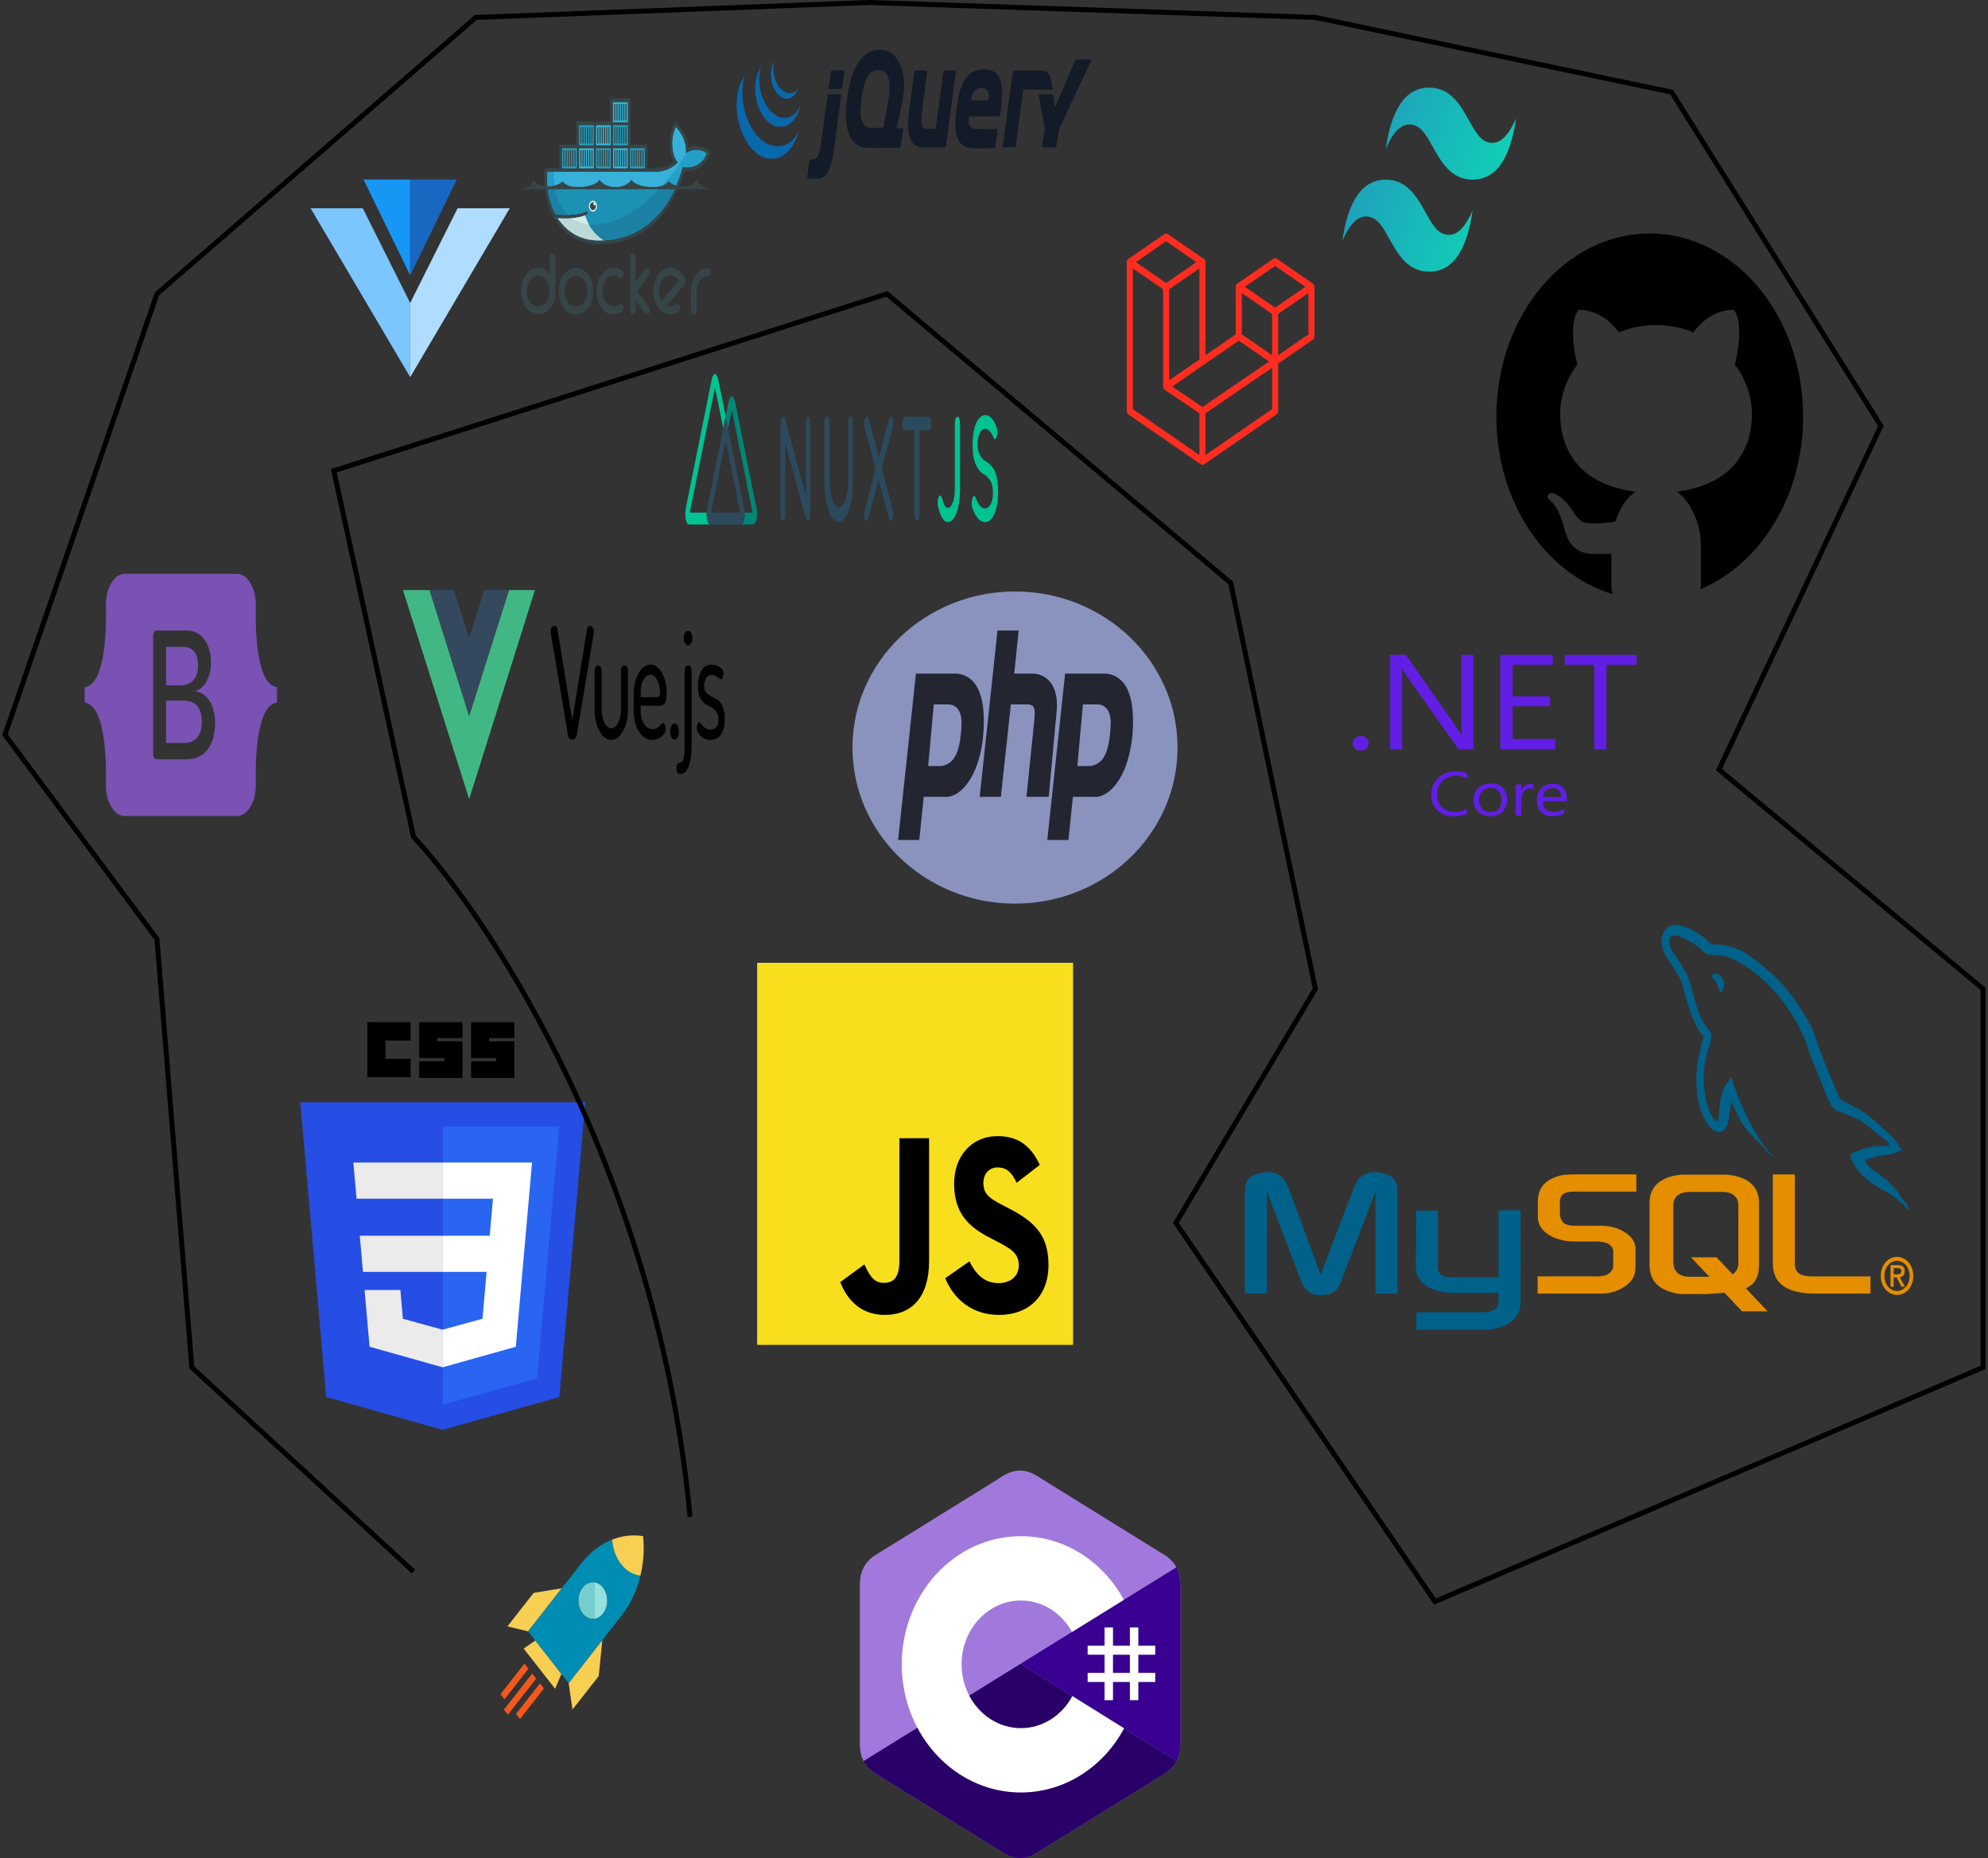 <svg width="399" height="373" viewBox="0 0 399 373" fill="none" xmlns="http://www.w3.org/2000/svg">
<rect x="0" y="0" width="399" height="373" fill="#333333" stroke="none"/>
<g id="javascript">
<g id="vuejs">
<path id="path893" fill-rule="evenodd" clip-rule="evenodd" d="M102.138 118.455H107.366L94.165 160.427L80.877 118.455H86.224L94.165 143.723L102.138 118.455Z" fill="#41B883"/>
<path id="path895" fill-rule="evenodd" clip-rule="evenodd" d="M97.197 118.446H102.169L94.158 143.767L86.21 118.446H91.105L94.158 128.194L97.197 118.446Z" fill="#35495E"/>
<path id="path897" fill-rule="evenodd" clip-rule="evenodd" d="M110.486 126.732C110.486 126.423 110.579 126.165 110.766 125.958C110.952 125.752 111.147 125.648 111.35 125.648C111.632 125.648 111.808 125.845 111.875 126.237L114.856 144.629L117.821 126.237C117.9 125.845 118.069 125.648 118.329 125.648C118.543 125.648 118.744 125.762 118.93 125.989C119.116 126.216 119.21 126.474 119.21 126.763C119.21 126.784 119.207 126.815 119.201 126.856C119.195 126.897 119.193 126.939 119.193 126.98L115.754 147.571C115.63 148.169 115.331 148.469 114.856 148.469C114.382 148.469 114.094 148.169 113.993 147.571L110.52 126.98C110.498 126.856 110.486 126.773 110.486 126.732H110.486ZM119.343 142.585V134.535C119.343 134.287 119.414 134.071 119.555 133.885C119.696 133.699 119.862 133.606 120.054 133.606C120.235 133.606 120.396 133.704 120.537 133.9C120.678 134.096 120.749 134.308 120.749 134.535V142.585C120.749 143.514 120.941 144.35 121.325 145.093C121.709 145.837 122.166 146.208 122.697 146.208C123.216 146.208 123.668 145.842 124.052 145.109C124.436 144.376 124.628 143.535 124.628 142.585V134.504C124.628 134.276 124.698 134.07 124.839 133.884C124.981 133.699 125.147 133.606 125.339 133.606C125.542 133.606 125.709 133.693 125.839 133.869C125.969 134.044 126.034 134.256 126.034 134.504V142.585C126.034 144.175 125.703 145.563 125.043 146.75C124.382 147.937 123.6 148.53 122.697 148.53C121.782 148.53 120.995 147.937 120.334 146.75C119.673 145.563 119.343 144.175 119.343 142.585H119.343ZM127.183 142.523V139.272C127.183 137.683 127.513 136.31 128.174 135.154C128.835 133.998 129.628 133.42 130.554 133.42C131.435 133.42 132.197 133.962 132.841 135.046C133.484 136.129 133.806 137.487 133.806 139.117C133.806 139.716 133.766 140.196 133.687 140.557C133.608 140.919 133.487 141.177 133.323 141.331C133.16 141.486 133.007 141.584 132.866 141.626C132.725 141.667 132.536 141.687 132.298 141.687H128.589V142.616C128.589 143.752 128.812 144.66 129.258 145.341C129.704 146.022 130.283 146.363 130.994 146.363C131.367 146.363 131.691 146.26 131.968 146.053C132.245 145.847 132.468 145.646 132.637 145.45C132.807 145.253 132.942 145.155 133.044 145.155C133.202 145.155 133.337 145.284 133.45 145.542C133.563 145.801 133.62 146.064 133.62 146.332C133.62 146.807 133.363 147.292 132.849 147.787C132.335 148.283 131.7 148.53 130.943 148.53C129.837 148.53 128.933 147.978 128.233 146.874C127.533 145.77 127.183 144.319 127.183 142.524L127.183 142.523ZM128.589 139.953H131.723C132.016 139.953 132.214 139.886 132.315 139.752C132.417 139.618 132.468 139.355 132.468 138.963C132.468 138.034 132.282 137.218 131.909 136.517C131.536 135.815 131.079 135.464 130.537 135.464C130.006 135.464 129.549 135.789 129.165 136.439C128.781 137.089 128.589 137.889 128.589 138.839L128.589 139.953ZM134.515 146.858C134.515 146.404 134.6 146.017 134.769 145.697C134.939 145.377 135.148 145.217 135.396 145.217C135.633 145.217 135.836 145.377 136.006 145.697C136.175 146.017 136.26 146.404 136.26 146.858C136.26 147.292 136.175 147.668 136.006 147.988C135.836 148.308 135.633 148.468 135.396 148.468C135.148 148.468 134.939 148.308 134.769 147.988C134.6 147.668 134.515 147.292 134.515 146.858ZM135.767 154.259C135.767 153.928 135.823 153.655 135.936 153.438C136.049 153.221 136.184 153.113 136.343 153.113C136.783 153.113 137.071 152.814 137.206 152.215C137.342 151.616 137.41 150.719 137.41 149.521V134.504C137.41 134.235 137.475 134.019 137.604 133.854C137.734 133.688 137.901 133.606 138.104 133.606C138.307 133.606 138.477 133.688 138.612 133.854C138.748 134.019 138.816 134.235 138.816 134.504V149.521C138.816 151.317 138.624 152.741 138.24 153.794C137.856 154.847 137.274 155.373 136.495 155.373C136.009 155.373 135.767 155.002 135.767 154.259L135.767 154.259ZM137.223 128.094C137.223 127.702 137.308 127.362 137.477 127.073C137.647 126.784 137.856 126.639 138.104 126.639C138.341 126.639 138.545 126.784 138.714 127.073C138.883 127.362 138.968 127.702 138.968 128.094C138.968 128.487 138.883 128.832 138.714 129.132C138.545 129.431 138.341 129.581 138.104 129.581C137.867 129.581 137.661 129.431 137.486 129.132C137.311 128.832 137.223 128.487 137.223 128.094H137.223ZM139.864 146.177C139.864 145.909 139.912 145.645 140.008 145.387C140.104 145.129 140.219 145 140.355 145C140.445 145 140.575 145.124 140.744 145.372C140.914 145.62 141.156 145.862 141.473 146.099C141.789 146.337 142.161 146.456 142.591 146.456C143.155 146.456 143.565 146.27 143.819 145.898C144.073 145.527 144.2 145.062 144.2 144.505C144.2 143.824 144.059 143.282 143.776 142.879C143.494 142.477 143.15 142.172 142.743 141.966C142.336 141.759 141.93 141.532 141.523 141.285C141.117 141.037 140.773 140.624 140.49 140.046C140.208 139.468 140.067 138.704 140.067 137.755C140.067 136.578 140.295 135.561 140.753 134.705C141.21 133.848 141.907 133.42 142.845 133.42C143.443 133.42 143.991 133.59 144.488 133.931C144.984 134.271 145.233 134.658 145.233 135.092C145.233 135.34 145.179 135.618 145.072 135.928C144.965 136.238 144.832 136.392 144.674 136.392C144.629 136.392 144.411 136.243 144.022 135.943C143.632 135.644 143.245 135.494 142.862 135.494C142.342 135.494 141.955 135.716 141.701 136.16C141.447 136.604 141.32 137.105 141.32 137.662C141.32 138.24 141.461 138.694 141.744 139.024C142.026 139.355 142.373 139.613 142.785 139.798C143.197 139.984 143.607 140.211 144.013 140.48C144.42 140.748 144.764 141.207 145.047 141.857C145.329 142.508 145.47 143.349 145.47 144.381C145.47 145.661 145.222 146.672 144.725 147.415C144.228 148.159 143.533 148.53 142.641 148.53C141.874 148.53 141.219 148.277 140.677 147.771C140.135 147.266 139.864 146.734 139.864 146.177L139.864 146.177Z" fill="#010101"/>
</g>
<g id="jslogo">
<path id="Vector" d="M151.966 193.274H215.37V269.98H151.966V193.274Z" fill="#F7DF1E"/>
<path id="Vector_2" d="M168.639 257.374L173.491 253.822C174.427 255.83 175.278 257.529 177.321 257.529C179.279 257.529 180.514 256.602 180.514 252.998V228.489H186.472V253.1C186.472 260.566 182.854 263.964 177.576 263.964C172.81 263.964 170.043 260.978 168.639 257.374L168.639 257.374ZM189.708 256.602L194.559 253.204C195.837 255.727 197.497 257.58 200.433 257.58C202.902 257.58 204.476 256.087 204.476 254.027C204.476 251.556 202.859 250.68 200.135 249.239L198.646 248.466C194.347 246.253 191.496 243.472 191.496 237.602C191.496 232.196 194.9 228.076 200.22 228.076C204.008 228.076 206.732 229.673 208.69 233.843L204.05 237.448C203.029 235.234 201.923 234.359 200.22 234.359C198.475 234.359 197.369 235.698 197.369 237.448C197.369 239.61 198.475 240.486 201.029 241.825L202.518 242.597C207.583 245.224 210.434 247.901 210.434 253.925C210.434 260.413 206.221 263.965 200.561 263.965C195.028 263.965 191.453 260.773 189.708 256.602" fill="black"/>
</g>
<g id="jquery">
<g id="Group">
<path id="Vector_3" d="M178.28 20.106L177.825 22.704L178.28 20.105V20.106ZM180.624 25.75L180.122 25.745L180.624 25.75ZM180.501 29.633L177.493 29.651L180.501 29.633ZM181.13 25.756L180.628 25.751L181.13 25.756ZM180.765 29.305L181.29 26.087L180.765 29.305ZM191.841 14.494L190.865 21.882L191.841 14.494ZM189.332 14.484L188.591 20.004L189.332 14.484Z" fill="#131B28"/>
<path id="Vector_4" d="M191.667 14.153H189.58C189.464 14.153 189.35 14.302 189.325 14.485L187.843 25.526C187.818 25.708 187.704 25.857 187.588 25.857H186.111C184.649 25.857 184.818 24.23 185.123 22L185.132 21.932L185.309 20.412L185.386 19.785L186.06 14.485C186.084 14.302 186.008 14.152 185.892 14.152H183.749C183.69 14.155 183.633 14.19 183.587 14.249C183.542 14.309 183.509 14.392 183.495 14.484L182.517 21.854C181.987 25.754 182.127 29.474 185.012 29.59H189.622C189.738 29.59 189.852 29.441 189.877 29.258L191.829 14.481C191.854 14.298 191.778 14.149 191.662 14.149L191.667 14.153ZM199.99 25.896C200.106 25.896 200.175 26.045 200.158 26.228L199.956 27.823L199.99 25.896ZM199.758 29.418L199.961 27.822L199.758 29.418ZM199.511 29.754L195.665 29.784L199.511 29.754Z" fill="#131B28"/>
<path id="Vector_5" d="M194.415 23.84C194.413 23.666 194.537 23.365 194.653 23.365L194.392 23.358C194.269 25.261 194.415 23.84 194.415 23.84V23.84ZM195.851 29.782H195.81H195.851ZM199.992 25.905C200.108 25.905 200.177 26.054 200.161 26.237L199.93 28.082L199.992 25.905ZM196.838 29.779H196.83H196.838ZM196.326 29.782H196.296H196.326ZM196.17 29.782H196.121H196.17ZM196.011 29.782H195.968H196.011ZM196.296 29.782H196.17H196.296Z" fill="#131B28"/>
<path id="Vector_6" d="M196.829 29.779L196.326 29.782L196.829 29.779ZM199.507 29.752L196.837 29.778L199.507 29.752ZM199.754 29.419L199.924 28.083L199.754 29.42V29.419ZM196.114 29.782H196.004H196.114ZM195.802 29.784H195.654H195.802ZM195.959 29.782H195.835H195.959ZM165.424 23.88L165.748 21.566L165.378 24.21L165.334 24.543L165.425 23.878L165.424 23.88ZM169.306 14.114H167.014C166.954 14.118 166.898 14.152 166.851 14.212C166.805 14.271 166.772 14.353 166.756 14.445L166.322 17.527C166.314 17.567 166.313 17.609 166.318 17.649C166.323 17.69 166.334 17.729 166.35 17.761C166.366 17.794 166.387 17.819 166.411 17.836C166.434 17.853 166.46 17.86 166.486 17.858H168.796C168.912 17.858 169.027 17.709 169.052 17.527L169.472 14.438C169.496 14.256 169.422 14.107 169.305 14.107L169.306 14.114ZM168.812 19.253L168.133 24.261L168.812 19.253ZM162.153 35.846L164.043 35.869C163.485 35.869 162.564 35.852 162.152 35.844L162.153 35.846Z" fill="#131B28"/>
<path id="Vector_7" d="M166.079 19.252L165.754 21.567L166.079 19.252ZM168.647 18.92H166.342C166.283 18.924 166.226 18.958 166.18 19.018C166.133 19.077 166.1 19.159 166.085 19.251L165.436 23.88L165.346 24.544L164.729 29.268C164.698 29.489 164.661 29.707 164.618 29.921C164.618 29.921 164.186 31.989 163.461 31.966L162.742 31.944C162.683 31.947 162.626 31.98 162.579 32.038C162.532 32.096 162.498 32.177 162.482 32.268L162.003 35.511C161.996 35.55 161.994 35.592 161.999 35.633C162.003 35.674 162.014 35.712 162.03 35.745C162.046 35.778 162.066 35.804 162.09 35.821C162.113 35.839 162.139 35.847 162.164 35.845L164.055 35.87C165.868 35.87 166.823 34.252 167.436 29.6L168.825 19.262C168.85 19.081 168.775 18.931 168.659 18.931L168.647 18.92ZM201.467 29.593C201.351 29.593 201.282 29.444 201.301 29.261L203.04 16.154L201.467 29.593ZM203.883 29.261L204.587 23.667L203.883 29.261Z" fill="#131B28"/>
<path id="Vector_8" d="M201.327 29.428C201.312 29.337 201.32 29.113 201.345 28.931L202.17 22.709L201.301 29.262C201.276 29.445 201.351 29.595 201.467 29.595H201.678C201.562 29.595 201.34 29.52 201.327 29.428V29.428ZM203.747 29.52C203.684 29.56 203.537 29.595 203.421 29.595H203.632C203.691 29.591 203.747 29.556 203.793 29.496C203.839 29.436 203.871 29.354 203.885 29.262L203.927 28.93C203.904 29.112 203.803 29.479 203.742 29.52H203.747ZM204.236 26.464L204.546 23.995L204.236 26.464ZM211.094 17.033L211.189 17.669C211.216 17.851 211.142 17.999 211.027 18" fill="#131B28"/>
<path id="Vector_9" d="M203.926 28.929L204.235 26.464L203.926 28.929ZM210.998 16.38L211.093 17.032L210.998 16.38ZM204.547 23.997L204.632 23.337L204.963 20.837L204.588 23.668L204.547 23.996V23.997ZM203.068 15.939L202.996 16.486L202.171 22.709L203.04 16.155L203.068 15.94V15.939Z" fill="#131B28"/>
<path id="Vector_10" d="M211.191 17.669L211.096 17.033L210.954 16.039C210.766 14.866 210.215 14.187 209.019 14.187L203.511 14.181C203.452 14.184 203.396 14.218 203.35 14.278C203.304 14.338 203.271 14.421 203.257 14.513L203.172 15.162L203.048 16.143L201.354 28.919C201.33 29.102 201.322 29.317 201.336 29.416C201.35 29.516 201.572 29.582 201.688 29.582H203.429C203.545 29.582 203.691 29.549 203.755 29.508C203.818 29.467 203.912 29.11 203.94 28.917L204.601 23.655L205.307 18.323C205.332 18.141 205.446 17.993 205.562 17.992L211.04 17.988C211.155 17.988 211.229 17.839 211.202 17.657L211.191 17.669ZM218.243 11.909L217.821 11.912H216.068C216.004 11.919 215.941 11.947 215.884 11.995C215.827 12.043 215.778 12.111 215.738 12.193L211.861 21.338C211.796 21.492 211.721 21.469 211.694 21.288L211.409 19.273C211.394 19.181 211.361 19.099 211.314 19.04C211.268 18.98 211.211 18.946 211.152 18.942H208.659C208.543 18.942 208.474 19.088 208.506 19.268L209.617 25.568C209.65 25.747 209.651 26.043 209.624 26.224L209.13 29.273C209.121 29.312 209.119 29.354 209.123 29.395C209.127 29.436 209.138 29.474 209.154 29.507C209.169 29.54 209.19 29.565 209.214 29.582C209.237 29.599 209.263 29.606 209.288 29.602H211.758C211.874 29.602 211.993 29.453 212.021 29.274L212.515 26.226C212.554 26.011 212.614 25.808 212.694 25.625L218.989 12.174C219.059 12.025 219.021 11.904 218.905 11.905L218.244 11.912L218.243 11.909ZM198.44 19.8C198.425 19.999 198.309 20.148 198.193 20.148H195.032C194.922 20.148 194.867 20.029 194.883 19.88L194.886 19.853L194.9 19.766C195.209 18.474 195.817 17.626 196.972 17.626C198.273 17.626 198.527 18.65 198.438 19.8H198.44ZM197.514 13.927C193.457 13.927 192.496 17.892 191.957 21.892C191.417 25.971 191.464 29.785 195.661 29.785H196.327L196.839 29.782L199.51 29.756C199.569 29.752 199.625 29.717 199.67 29.657C199.716 29.597 199.748 29.515 199.761 29.423L200.167 26.23C200.191 26.047 200.115 25.898 199.999 25.898H196.226C194.725 25.898 194.279 25.256 194.443 23.369H200.475C200.574 23.366 200.663 23.269 200.699 23.118C200.705 23.091 200.711 23.062 200.713 23.034C201.609 17.596 201.352 13.931 197.515 13.931L197.514 13.927ZM178.34 19.779L178.283 20.104C178.283 20.105 177.827 22.705 177.827 22.705L177.372 25.303C177.353 25.395 177.317 25.475 177.269 25.533C177.221 25.591 177.164 25.625 177.104 25.629H174.693C172.864 25.629 172.419 23.326 172.864 19.929C173.309 16.455 174.182 14.295 175.982 14.076C178.442 13.778 178.933 16.564 178.34 19.778L178.34 19.779ZM179.993 25.43C179.993 25.43 181.129 20.987 181.388 18.419C181.74 14.983 180.672 10 176.545 10C172.441 10 170.659 14.757 169.98 19.94C169.301 25.149 170.191 29.718 174.271 29.682L180.498 29.645C180.557 29.64 180.615 29.606 180.662 29.547C180.709 29.488 180.744 29.407 180.761 29.315L181.286 26.096C181.294 26.057 181.297 26.015 181.293 25.975C181.289 25.934 181.278 25.895 181.263 25.863C181.247 25.83 181.227 25.804 181.203 25.787C181.18 25.77 181.154 25.763 181.129 25.766H180.124C180.025 25.765 179.97 25.663 179.981 25.528C179.983 25.503 179.987 25.478 179.993 25.452V25.43Z" fill="#131B28"/>
<path id="Vector_11" d="M200.306 22.456C200.306 22.58 200.244 22.679 200.167 22.679C200.09 22.679 200.028 22.58 200.028 22.456C200.028 22.333 200.09 22.234 200.167 22.234C200.244 22.234 200.306 22.333 200.306 22.456Z" fill="#131B28"/>
</g>
<path id="Vector_12" d="M148.658 16.678C147.525 19.301 147.666 22.712 148.531 25.497L148.595 25.696L148.636 25.822L148.66 25.894L148.705 26.023L148.788 26.252L148.835 26.377L148.931 26.619L148.972 26.72L149.11 27.043L149.138 27.103L149.264 27.374L149.312 27.472L149.435 27.703L149.48 27.79L149.643 28.09L149.653 28.107L149.818 28.388L149.871 28.475L150.003 28.673L150.058 28.756L150.238 29.021L150.273 29.068L150.438 29.292L150.5 29.379L150.637 29.552L150.711 29.651L150.865 29.83L150.937 29.912L151.086 30.071L151.151 30.141L151.386 30.371L151.45 30.431L151.626 30.59L151.724 30.669L151.85 30.775L151.879 30.798L151.93 30.837L152.13 30.986L152.172 31.016L152.404 31.171L152.461 31.207L152.68 31.338L152.708 31.354L152.953 31.483L153.012 31.511L153.259 31.627C158.738 33.237 160.33 26.325 160.33 26.325C158.993 29.128 156.625 29.868 154.372 29.045C154.287 29.015 154.204 28.972 154.121 28.932L154.06 28.902C153.979 28.862 153.899 28.82 153.819 28.776L153.785 28.756C153.714 28.716 153.643 28.672 153.572 28.629L153.512 28.591C153.435 28.542 153.358 28.49 153.282 28.437L153.237 28.404L153.043 28.259L152.981 28.215C152.93 28.175 152.881 28.134 152.831 28.092L152.731 28.007C152.67 27.955 152.611 27.901 152.551 27.845L152.491 27.791C152.412 27.716 152.334 27.639 152.256 27.56C152.234 27.538 152.214 27.514 152.193 27.492L152.026 27.314C152.008 27.294 151.991 27.274 151.973 27.254L151.815 27.07L151.746 26.985L151.604 26.807L151.54 26.725L151.363 26.485C151.357 26.475 151.35 26.468 151.344 26.459C151.281 26.359 151.22 26.278 151.158 26.186L151.105 26.105L150.971 25.894L150.919 25.81C150.863 25.718 150.808 25.625 150.755 25.53C150.695 25.426 150.637 25.32 150.58 25.212L150.537 25.129L150.417 24.89L150.374 24.791L150.235 24.494C148.993 21.759 148.544 17.978 149.549 14.872L148.658 16.678ZM152.181 14.47C151.362 16.358 151.406 18.91 152.045 20.917C152.152 21.255 152.273 21.58 152.407 21.891C152.531 22.174 152.667 22.511 152.829 22.739L153.013 23.037L153.061 23.114L153.249 23.395L153.258 23.408L153.477 23.7L153.527 23.763L153.756 24.031L153.917 24.203L154.087 24.372L154.111 24.395L154.262 24.53L154.316 24.575L154.421 24.663L154.437 24.674L154.656 24.839L154.704 24.871L154.889 24.988L154.966 25.034L155.131 25.127L155.205 25.166C155.284 25.206 155.362 25.266 155.444 25.278C159.675 26.406 160.652 21.163 160.652 21.163C159.772 23.204 158.066 24.178 156.247 23.419L156.007 23.308L155.935 23.27L155.768 23.176L155.693 23.131L155.512 23.013L155.463 22.981L155.242 22.816L155.131 22.716L155.068 22.663L154.895 22.505L154.725 22.337L154.565 22.166L154.336 21.897L154.285 21.831C153.482 20.82 152.857 19.446 152.556 17.867C152.247 16.24 152.309 14.414 152.854 12.932L152.181 14.47ZM155.133 12.82C154.65 13.963 154.602 15.384 154.937 16.65C155.291 17.992 156.015 19.035 156.861 19.532L156.966 19.592L157.012 19.616L157.163 19.685C159.499 20.411 160.126 17.755 160.301 17.364C159.745 18.651 158.819 18.96 157.668 18.512C157.574 18.473 157.482 18.427 157.39 18.375C157.278 18.311 157.168 18.238 157.061 18.156C156.858 17.998 156.665 17.808 156.485 17.589C155.46 16.337 154.818 13.951 155.492 12.008" fill="#0868AC"/>
</g>
<g id="nuxt">
<g id="Calque 1-2">
<path id="path8" d="M162.522 84.011C162.564 84.136 162.597 84.283 162.619 84.445C162.641 84.607 162.651 84.779 162.649 84.952V103.041C162.651 103.233 162.639 103.424 162.615 103.603C162.59 103.782 162.554 103.945 162.507 104.084C162.46 104.223 162.403 104.332 162.34 104.405C162.277 104.478 162.21 104.513 162.142 104.508C162.065 104.508 161.988 104.474 161.915 104.406C161.848 104.348 161.788 104.239 161.741 104.092L157.59 88.834V103.198C157.593 103.535 157.549 103.862 157.467 104.108C157.385 104.354 157.272 104.497 157.153 104.508C157.144 104.508 157.135 104.508 157.126 104.508C157.065 104.514 157.004 104.484 156.948 104.42C156.891 104.356 156.84 104.259 156.798 104.135C156.756 104.01 156.723 103.863 156.702 103.702C156.68 103.541 156.67 103.37 156.672 103.198V85.071C156.671 84.88 156.683 84.69 156.709 84.513C156.735 84.337 156.773 84.177 156.822 84.045C156.868 83.912 156.923 83.808 156.984 83.739C157.044 83.67 157.11 83.637 157.175 83.642C157.258 83.641 157.341 83.686 157.418 83.774C157.489 83.85 157.55 83.979 157.597 84.147L161.73 99.439V84.952C161.729 84.785 161.739 84.619 161.759 84.463C161.78 84.306 161.812 84.163 161.853 84.042C161.893 83.92 161.942 83.822 161.996 83.754C162.05 83.685 162.108 83.647 162.167 83.642C162.176 83.641 162.185 83.641 162.194 83.642C162.255 83.636 162.316 83.665 162.372 83.729C162.428 83.793 162.479 83.888 162.522 84.011H162.522ZM171.05 84.011C171.14 84.293 171.187 84.662 171.182 85.041V96.484C171.191 97.964 171.063 99.424 170.813 100.723C170.575 101.948 170.222 102.965 169.793 103.66C169.348 104.38 168.843 104.752 168.331 104.737C167.813 104.76 167.303 104.395 166.852 103.681C166.421 102.989 166.066 101.972 165.828 100.744C165.577 99.445 165.45 97.985 165.458 96.506V85.062C165.457 84.87 165.469 84.68 165.495 84.502C165.521 84.325 165.559 84.165 165.609 84.032C165.659 83.894 165.718 83.785 165.783 83.712C165.849 83.639 165.918 83.604 165.989 83.608C166.055 83.609 166.12 83.646 166.181 83.719C166.242 83.792 166.297 83.898 166.343 84.032C166.391 84.162 166.43 84.319 166.456 84.494C166.482 84.668 166.494 84.856 166.493 85.045V96.489C166.487 97.466 166.575 98.429 166.747 99.278C166.906 100.068 167.136 100.726 167.414 101.184C167.692 101.642 168.009 101.883 168.331 101.884C168.66 101.891 168.984 101.654 169.271 101.198C169.56 100.746 169.8 100.083 169.967 99.278C170.141 98.431 170.231 97.467 170.225 96.489V85.045C170.221 84.669 170.266 84.302 170.352 84.015C170.395 83.877 170.449 83.767 170.51 83.694C170.57 83.621 170.636 83.586 170.701 83.591C170.767 83.587 170.832 83.622 170.892 83.695C170.952 83.767 171.006 83.875 171.05 84.011L171.05 84.011ZM179.177 102.363C179.24 102.609 179.274 102.906 179.272 103.21C179.274 103.4 179.262 103.589 179.237 103.764C179.211 103.939 179.171 104.096 179.122 104.223C179.029 104.471 178.906 104.609 178.778 104.609C178.697 104.618 178.617 104.568 178.545 104.464C178.473 104.36 178.411 104.206 178.366 104.016L176.314 96.281L174.308 104.003C174.264 104.196 174.203 104.355 174.131 104.463C174.059 104.572 173.978 104.628 173.897 104.626C173.837 104.63 173.777 104.599 173.722 104.534C173.666 104.47 173.616 104.375 173.574 104.253C173.532 104.145 173.499 104.014 173.477 103.868C173.454 103.722 173.442 103.565 173.442 103.405C173.444 103.047 173.489 102.7 173.569 102.422L175.735 94.102L173.559 85.846C173.491 85.605 173.454 85.306 173.452 84.998C173.451 84.809 173.464 84.621 173.49 84.447C173.515 84.272 173.554 84.115 173.603 83.985C173.649 83.851 173.704 83.745 173.764 83.672C173.825 83.599 173.891 83.562 173.957 83.561C174.036 83.563 174.113 83.615 174.184 83.714C174.258 83.814 174.322 83.967 174.368 84.159L176.397 91.851L178.406 84.235C178.449 84.044 178.508 83.885 178.578 83.771C178.648 83.657 178.726 83.591 178.806 83.578C178.869 83.579 178.932 83.617 178.989 83.69C179.046 83.763 179.098 83.87 179.14 84.002C179.185 84.117 179.222 84.257 179.248 84.414C179.274 84.57 179.288 84.74 179.29 84.913C179.286 85.219 179.25 85.515 179.185 85.761L176.981 94.043L179.177 102.363ZM186.797 84.011C186.846 84.137 186.885 84.292 186.911 84.465C186.937 84.637 186.949 84.824 186.947 85.011C186.949 85.196 186.936 85.38 186.91 85.55C186.885 85.719 186.846 85.871 186.797 85.995C186.695 86.237 186.565 86.364 186.432 86.351H184.552V103.08C184.554 103.269 184.541 103.456 184.515 103.631C184.489 103.805 184.451 103.962 184.402 104.093C184.296 104.36 184.159 104.508 184.016 104.508C183.874 104.508 183.737 104.36 183.63 104.093C183.582 103.962 183.544 103.805 183.518 103.63C183.492 103.456 183.479 103.269 183.48 103.08V86.351H181.605C181.472 86.365 181.341 86.233 181.242 85.982C181.194 85.854 181.157 85.698 181.132 85.526C181.107 85.353 181.096 85.168 181.099 84.982C181.097 84.801 181.109 84.621 181.133 84.453C181.158 84.286 181.195 84.135 181.242 84.011C181.341 83.76 181.472 83.628 181.605 83.643H186.432C186.566 83.629 186.697 83.761 186.797 84.011V84.011Z" fill="#2C4A5D"/>
<path id="path10" d="M189.108 103.973C188.767 103.427 188.482 102.634 188.284 101.676C188.225 101.439 188.192 101.16 188.188 100.871C188.188 100.686 188.202 100.504 188.23 100.336C188.257 100.169 188.297 100.02 188.347 99.9C188.433 99.647 188.55 99.495 188.674 99.477C188.768 99.501 188.858 99.58 188.94 99.709C189.022 99.837 189.094 100.012 189.15 100.223C189.266 100.758 189.429 101.2 189.623 101.503C189.817 101.806 190.036 101.961 190.258 101.952C190.44 101.964 190.62 101.872 190.789 101.683C190.958 101.494 191.111 101.21 191.24 100.85C191.371 100.502 191.474 100.08 191.543 99.613C191.612 99.146 191.646 98.644 191.643 98.137V85.07C191.642 84.879 191.656 84.69 191.683 84.516C191.71 84.341 191.75 84.185 191.8 84.057C191.899 83.784 192.032 83.631 192.17 83.633C192.239 83.624 192.308 83.655 192.372 83.724C192.437 83.793 192.496 83.9 192.545 84.036C192.592 84.171 192.629 84.331 192.654 84.507C192.678 84.684 192.69 84.873 192.688 85.062V98.158C192.692 99.332 192.582 100.487 192.371 101.498C192.162 102.506 191.861 103.338 191.5 103.91C191.122 104.515 190.693 104.825 190.258 104.808C189.856 104.82 189.459 104.532 189.108 103.973V103.973ZM196.369 104.194C195.951 103.745 195.567 103.073 195.239 102.214C195.172 102.07 195.117 101.885 195.079 101.673C195.041 101.461 195.02 101.227 195.018 100.99C195.019 100.808 195.033 100.629 195.058 100.463C195.084 100.297 195.121 100.148 195.168 100.023C195.213 99.888 195.267 99.781 195.327 99.708C195.386 99.635 195.451 99.598 195.517 99.599C195.628 99.595 195.735 99.712 195.817 99.926C196.07 100.609 196.365 101.159 196.688 101.549C197.012 101.913 197.358 102.091 197.707 102.075C198.104 102.11 198.496 101.807 198.832 101.206C198.969 100.988 199.083 100.673 199.164 100.291C199.245 99.91 199.288 99.476 199.291 99.031C199.294 98.554 199.253 98.083 199.172 97.663C199.092 97.243 198.975 96.888 198.832 96.632C198.41 95.933 197.947 95.454 197.465 95.217C196.854 94.941 196.278 94.232 195.79 93.157C195.593 92.663 195.438 92.05 195.337 91.364C195.236 90.678 195.19 89.936 195.204 89.194C195.196 88.086 195.312 86.999 195.535 86.088C195.761 85.182 196.073 84.475 196.435 84.045C196.85 83.552 197.295 83.308 197.745 83.328C198.166 83.321 198.584 83.523 198.98 83.926C199.33 84.259 199.65 84.798 199.92 85.507C199.991 85.655 200.05 85.846 200.092 86.066C200.134 86.286 200.159 86.529 200.163 86.778C200.163 86.956 200.151 87.132 200.126 87.296C200.102 87.46 200.066 87.608 200.021 87.732C199.978 87.868 199.925 87.977 199.865 88.05C199.806 88.123 199.742 88.159 199.677 88.156C199.588 88.165 199.502 88.079 199.435 87.914C199.216 87.334 198.957 86.888 198.674 86.604C198.381 86.271 198.068 86.095 197.752 86.087C197.356 86.03 196.964 86.317 196.628 86.91C196.499 87.15 196.394 87.477 196.321 87.86C196.248 88.243 196.209 88.672 196.209 89.107C196.209 89.543 196.248 89.971 196.321 90.354C196.394 90.738 196.499 91.064 196.628 91.305C197.012 91.938 197.432 92.382 197.869 92.619C198.334 92.877 198.787 93.276 199.22 93.81C199.548 94.219 199.828 94.88 200.028 95.717C200.231 96.68 200.33 97.79 200.312 98.909C200.318 100.009 200.198 101.085 199.97 101.977C199.73 102.897 199.407 103.619 199.034 104.067C198.625 104.573 198.182 104.827 197.736 104.813C197.271 104.837 196.808 104.628 196.369 104.194V104.194Z" fill="#00C391"/>
<path id="path12" d="M141.923 104.262C141.912 104.208 141.903 104.153 141.894 104.096C141.837 103.72 141.819 103.305 141.843 102.901H138.437L143.5 77.751L145.162 85.999L145.644 83.591L144.195 76.386C144.125 76.017 144.024 75.703 143.901 75.473C143.777 75.242 143.635 75.103 143.488 75.068C143.34 75.087 143.198 75.222 143.077 75.458C142.955 75.694 142.86 76.022 142.801 76.403L137.672 101.859C137.596 102.218 137.552 102.625 137.544 103.044C137.536 103.463 137.565 103.881 137.627 104.261C137.706 104.612 137.818 104.894 137.951 105.075C138.084 105.255 138.232 105.327 138.378 105.283H142.674C142.527 105.328 142.379 105.256 142.247 105.076C142.114 104.895 142.002 104.613 141.923 104.262V104.262Z" fill="#00C492"/>
<path id="path14" d="M151.799 101.859L147.585 80.9C147.516 80.527 147.415 80.209 147.29 79.976C147.166 79.743 147.023 79.601 146.875 79.565C146.728 79.583 146.585 79.717 146.464 79.953C146.343 80.188 146.247 80.515 146.189 80.896L145.644 83.592L146.129 85.999L146.879 82.248L151.049 102.902H149.463C149.484 103.243 149.472 103.593 149.43 103.919C149.421 103.991 149.41 104.06 149.397 104.126L149.384 104.203C149.297 104.546 149.183 104.824 149.049 105.013C148.916 105.201 148.768 105.294 148.619 105.283H151.1C151.249 105.294 151.397 105.202 151.53 105.013C151.663 104.825 151.778 104.546 151.864 104.203C151.932 103.834 151.962 103.419 151.95 103.005C151.939 102.59 151.887 102.193 151.799 101.859Z" fill="#008776"/>
<path id="path16" d="M149.384 104.203L149.398 104.127C149.411 104.06 149.422 103.991 149.431 103.919C149.473 103.594 149.484 103.243 149.464 102.902C149.44 102.533 149.393 102.18 149.325 101.859L146.132 85.999L145.644 83.592L145.159 85.999L141.967 101.859C141.905 102.184 141.863 102.537 141.844 102.902C141.818 103.305 141.834 103.72 141.89 104.097C141.899 104.154 141.908 104.209 141.919 104.263C141.998 104.614 142.11 104.895 142.243 105.076C142.375 105.256 142.523 105.328 142.67 105.284H148.615C148.765 105.296 148.914 105.204 149.048 105.016C149.182 104.827 149.297 104.548 149.384 104.203V104.203ZM145.644 88.406L148.563 102.902H142.727L145.644 88.406Z" fill="#2D4A5D"/>
</g>
</g>
<path id="bootstrap" fill-rule="evenodd" clip-rule="evenodd" d="M25.016 115.193C22.814 115.193 21.184 118.241 21.257 121.546C21.328 124.722 21.236 128.834 20.582 132.188C19.925 135.552 18.814 137.683 17 137.957V141.045C18.814 141.32 19.925 143.45 20.582 146.814C21.236 150.168 21.327 154.281 21.257 157.456C21.184 160.761 22.814 163.809 25.016 163.809H47.581C49.783 163.809 51.412 160.762 51.339 157.456C51.269 154.281 51.36 150.168 52.015 146.814C52.672 143.45 53.779 141.319 55.594 141.045V137.957C53.779 137.683 52.672 135.552 52.015 132.188C51.36 128.835 51.269 124.722 51.339 121.546C51.412 118.241 49.783 115.193 47.581 115.193H25.016H25.016ZM43.165 145.12C43.165 149.671 41.018 152.431 37.456 152.431H31.391C31.217 152.431 31.051 152.322 30.928 152.128C30.806 151.934 30.737 151.671 30.737 151.397V127.606C30.737 127.331 30.806 127.068 30.928 126.874C31.051 126.68 31.217 126.571 31.391 126.571H37.421C40.392 126.571 42.342 129.116 42.342 133.023C42.342 135.765 41.03 138.22 39.359 138.65V138.793C41.634 139.187 43.165 141.679 43.165 145.12V145.12ZM36.794 129.85H33.336V137.574H36.249C38.5 137.574 39.742 136.141 39.742 133.578C39.742 131.176 38.674 129.85 36.794 129.85ZM33.336 140.639V149.151H36.922C39.266 149.151 40.508 147.664 40.508 144.868C40.508 142.073 39.231 140.639 36.771 140.639H33.336V140.639Z" fill="#7952B3"/>
<path id="tailwind-icon" d="M286.844 17.591C282.197 17.591 279.292 21.696 278.131 29.906C279.873 25.801 281.906 24.262 284.23 25.288C285.555 25.873 286.503 27.573 287.552 29.453C289.26 32.517 291.238 36.063 295.557 36.063C300.204 36.063 303.108 31.958 304.27 23.749C302.527 27.854 300.494 29.393 298.171 28.367C296.845 27.781 295.897 26.082 294.849 24.201C293.14 21.137 291.163 17.591 286.844 17.591ZM278.131 36.063C273.484 36.063 270.579 40.168 269.417 48.378C271.16 44.273 273.193 42.734 275.517 43.76C276.842 44.346 277.79 46.045 278.839 47.925C280.547 50.989 282.524 54.535 286.844 54.535C291.49 54.535 294.395 50.431 295.557 42.221C293.814 46.326 291.781 47.865 289.457 46.839C288.132 46.253 287.184 44.554 286.136 42.673C284.427 39.609 282.45 36.063 278.131 36.063Z" fill="url(#paint0_linear_2_87)"/>
<g id="vuetify-icon">
<path id="Vector_13" d="M82.326 36.027H72.954L82.326 55.268" fill="#1697F6"/>
<path id="Vector_14" d="M82.326 36.027H91.698L82.326 55.268" fill="#1867C0"/>
<path id="Vector_15" d="M82.326 60.821V75.707L62.332 41.801H72.805" fill="#7BC6FF"/>
<path id="Vector_16" d="M82.326 60.821V75.707L102.32 41.801H91.847" fill="#AEDDFF"/>
</g>
<g id="css-icon">
<path id="Vector_17" d="M88.836 287.031L65.477 280.459L60.272 221.284H117.471L112.26 280.45L88.836 287.031V287.031Z" fill="#264DE4"/>
<path id="Vector_18" d="M107.799 276.682L112.252 226.123H88.872V282.001L107.799 276.682V276.682Z" fill="#2965F1"/>
<path id="Vector_19" d="M72.206 248.07L72.847 255.327H88.872V248.07H72.206ZM70.916 233.381L71.567 240.638H88.872V233.381H70.916V233.381ZM88.872 266.918L88.841 266.927L80.866 264.744L80.356 258.956H73.167L74.171 270.352L88.839 274.478L88.872 274.469V266.918Z" fill="#EBEBEB"/>
<path id="Vector_20" d="M73.733 205.203H82.406V208.879H77.36V212.555H82.406V216.231H73.733V205.203ZM84.14 205.203H92.813V208.4H87.767V209.039H92.813V216.391H84.141V213.034H89.186V212.395H84.14V205.203H84.14ZM94.548 205.203H103.221V208.4H98.175V209.039H103.221V216.391H94.548V213.034H99.594V212.395H94.548V205.203H94.548Z" fill="black"/>
<path id="Vector_21" d="M105.492 248.07L106.785 233.381H88.847V240.638H98.937L98.285 248.07H88.847V255.327H97.665L96.833 264.74L88.847 266.925V274.475L103.527 270.352L103.634 269.125L105.317 250.019L105.492 248.07V248.07Z" fill="white"/>
</g>
<g id="csharp">
<path id="Vector_22" d="M236.891 318.083C236.891 316.775 236.631 315.619 236.105 314.627C235.589 313.652 234.815 312.834 233.778 312.188C225.215 306.875 216.643 301.578 208.083 296.26C205.775 294.827 203.537 294.879 201.247 296.333C197.838 298.496 180.774 309.015 175.689 312.185C173.595 313.489 172.576 315.486 172.575 318.08C172.572 328.764 172.575 339.449 172.572 350.133C172.572 351.412 172.821 352.546 173.324 353.522C173.84 354.527 174.625 355.367 175.686 356.028C180.771 359.197 197.838 369.716 201.246 371.879C203.537 373.334 205.775 373.386 208.084 371.953C216.644 366.634 225.216 361.338 233.781 356.025C234.842 355.364 235.626 354.524 236.143 353.52C236.645 352.543 236.895 351.409 236.895 350.13C236.895 350.13 236.895 328.767 236.891 318.083Z" fill="#A179DC"/>
<path id="Vector_23" d="M204.832 334.002L173.324 353.522C173.84 354.527 174.625 355.367 175.686 356.028C180.771 359.197 197.838 369.716 201.246 371.88C203.537 373.335 205.775 373.387 208.084 371.953C216.644 366.634 225.216 361.338 233.781 356.025C234.842 355.364 235.626 354.524 236.143 353.52L204.832 334.002Z" fill="#280068"/>
<path id="Vector_24" d="M236.891 318.083C236.891 316.775 236.631 315.619 236.105 314.627L204.832 334.003L236.143 353.52C236.645 352.543 236.894 351.409 236.895 350.13C236.895 350.13 236.895 328.767 236.891 318.083" fill="#390091"/>
<g id="Group_2">
<path id="Vector_25" d="M223.382 326.705V330.354H226.773V326.705H228.469V330.354H231.86V332.178H228.469V335.827H231.86V337.651H228.469V341.3H226.773V337.651H223.382V341.3H221.687V337.651H218.296V335.827H221.687V332.178H218.296V330.354H221.687V326.705H223.382ZM226.773 332.178H223.382V335.827H226.773V332.178Z" fill="white"/>
<path id="Vector_26" d="M204.901 308.381C213.746 308.381 221.468 313.549 225.604 321.231L225.564 321.158L215.157 327.605C213.107 323.87 209.348 321.349 205.036 321.297L204.901 321.296C198.326 321.296 192.995 327.031 192.995 334.106C192.993 336.336 193.534 338.527 194.565 340.461C196.617 344.316 200.475 346.916 204.901 346.916C209.354 346.916 213.233 344.283 215.275 340.387L215.225 340.481L225.616 346.958C221.525 354.575 213.909 359.727 205.167 359.83L204.901 359.832C196.028 359.832 188.284 354.631 184.158 346.908C182.144 343.138 180.992 338.767 180.992 334.106C180.992 319.898 191.696 308.38 204.901 308.38L204.901 308.381Z" fill="white"/>
</g>
</g>
<g id=".netcore">
<path id="Vector_27" d="M274.222 148.184C274.076 148.042 273.898 147.93 273.702 147.851C273.506 147.772 273.296 147.735 273.082 147.735C272.868 147.731 272.658 147.772 272.462 147.847C272.266 147.926 272.089 148.038 271.943 148.179C271.792 148.316 271.674 148.479 271.596 148.657C271.519 148.84 271.478 149.031 271.478 149.222C271.473 149.418 271.514 149.609 271.596 149.787C271.678 149.966 271.797 150.128 271.947 150.265C272.093 150.406 272.27 150.518 272.466 150.593C272.663 150.669 272.874 150.705 273.087 150.701C273.299 150.702 273.51 150.664 273.705 150.589C273.901 150.514 274.078 150.404 274.226 150.265C274.381 150.132 274.5 149.97 274.582 149.791C274.664 149.613 274.705 149.422 274.705 149.226C274.705 149.031 274.664 148.84 274.582 148.661C274.495 148.479 274.377 148.316 274.222 148.184V148.184ZM293.296 144.81C293.273 145.74 293.323 146.675 293.441 147.602H293.387C293.259 147.373 292.977 146.949 292.544 146.33L282.152 131.46H278.998V150.444H281.423V136.72C281.45 135.852 281.409 134.983 281.309 134.115H281.4C281.573 134.53 281.797 134.929 282.061 135.303L292.735 150.444H295.72V131.46H293.296V144.81ZM312.16 148.358H303.591V141.781H311.089V139.778H303.591V133.471H311.636V131.46H301.107V150.444H312.146L312.16 148.358ZM314.015 131.46V133.471H319.985V150.444H322.41V133.471H328.449V131.46H314.015ZM290.251 155.164C289.645 155.384 289.098 155.72 288.647 156.149C288.182 156.602 287.817 157.133 287.58 157.719C287.343 158.305 287.238 158.924 287.266 159.543C287.22 160.69 287.658 161.812 288.496 162.668C288.916 163.071 289.426 163.382 289.991 163.59C290.556 163.798 291.163 163.889 291.769 163.864C292.68 163.893 293.587 163.719 294.412 163.353L294.421 162.385C293.665 162.788 292.803 162.988 291.928 162.967C291.459 162.984 290.989 162.909 290.556 162.747C290.123 162.585 289.731 162.335 289.412 162.02C288.745 161.313 288.402 160.399 288.455 159.468C288.401 158.484 288.77 157.52 289.481 156.78C289.818 156.439 290.233 156.174 290.693 155.991C291.155 155.812 291.654 155.725 292.156 155.737C292.954 155.725 293.738 155.903 294.435 156.257V155.214C293.712 154.948 292.935 154.823 292.156 154.848C291.504 154.84 290.853 154.944 290.251 155.164V155.164ZM301.613 158.139C301.309 157.847 300.938 157.618 300.528 157.469C300.117 157.32 299.676 157.254 299.234 157.275C298.765 157.254 298.3 157.324 297.862 157.478C297.425 157.632 297.028 157.865 296.691 158.16C296.363 158.492 296.112 158.878 295.948 159.302C295.784 159.726 295.716 160.171 295.748 160.619C295.702 161.471 296.026 162.306 296.646 162.942C296.955 163.245 297.329 163.486 297.748 163.648C298.168 163.806 298.619 163.885 299.07 163.869C299.531 163.881 299.991 163.802 300.419 163.64C300.848 163.478 301.231 163.233 301.545 162.921C302.184 162.264 302.515 161.405 302.466 160.528C302.52 159.655 302.215 158.804 301.613 158.139ZM300.779 162.406C300.579 162.617 300.328 162.783 300.046 162.892C299.764 163.001 299.458 163.049 299.152 163.033C298.838 163.046 298.528 162.992 298.241 162.884C297.954 162.772 297.698 162.605 297.489 162.389C297.052 161.896 296.832 161.273 296.873 160.64C296.832 159.988 297.051 159.344 297.489 158.829C297.694 158.613 297.949 158.442 298.236 158.326C298.523 158.214 298.838 158.16 299.148 158.172C299.458 158.155 299.763 158.209 300.046 158.322C300.328 158.434 300.579 158.604 300.779 158.82C301.194 159.343 301.395 159.98 301.349 160.624C301.395 161.255 301.194 161.891 300.779 162.406V162.406ZM306.062 157.732C305.72 158.01 305.469 158.372 305.346 158.775V157.47H304.207V163.719H305.346V160.532C305.31 159.955 305.474 159.377 305.811 158.887C305.934 158.708 306.098 158.559 306.299 158.455C306.499 158.351 306.723 158.288 306.95 158.284C307.242 158.263 307.534 158.334 307.78 158.484V157.453C307.57 157.391 307.352 157.362 307.133 157.37C306.741 157.366 306.363 157.495 306.062 157.732V157.732ZM314.448 160.312C314.503 159.518 314.243 158.737 313.719 158.106C313.459 157.84 313.14 157.628 312.78 157.491C312.42 157.354 312.032 157.291 311.645 157.312C311.216 157.3 310.788 157.378 310.392 157.536C310 157.694 309.649 157.931 309.366 158.23C308.747 158.888 308.426 159.737 308.468 160.603C308.409 161.467 308.705 162.323 309.298 162.996C309.585 163.283 309.94 163.507 310.332 163.657C310.724 163.806 311.153 163.869 311.577 163.852C312.42 163.889 313.254 163.682 313.956 163.258V162.319C313.356 162.763 312.609 163.009 311.836 163.017C311.54 163.033 311.239 162.992 310.961 162.892C310.683 162.792 310.428 162.647 310.218 162.452C309.811 162.002 309.604 161.43 309.64 160.848H314.457L314.448 160.312ZM309.63 160.021C309.69 159.527 309.927 159.061 310.3 158.7C310.468 158.536 310.671 158.405 310.897 158.317C311.123 158.229 311.367 158.186 311.613 158.189C311.85 158.176 312.082 158.214 312.301 158.297C312.52 158.38 312.711 158.504 312.866 158.667C313.185 159.053 313.345 159.527 313.322 160.009L309.63 160.021Z" fill="#621EE5"/>
</g>
<g id="mysql-full">
<g id="mysql">
<path id="Vector_28" d="M249.842 259.684H254.262V239.224L261.104 257.067C261.911 259.218 263.017 259.991 265.184 259.991C267.351 259.991 268.413 259.226 269.221 257.067L276.064 239.224V259.692H280.485V239.258C280.485 237.264 279.803 236.3 278.402 235.802C275.044 234.573 272.792 235.637 271.772 238.294L265.058 255.904L258.554 238.287C257.577 235.629 255.282 234.566 251.925 235.795C250.522 236.293 249.842 237.257 249.842 239.25V259.684ZM284.158 243.025H288.577V254.302C288.535 254.915 288.744 256.353 291.166 256.397C292.401 256.42 300.699 256.397 300.777 256.397V242.969H305.205C305.225 242.969 305.2 261.278 305.201 261.357C305.225 265.872 300.423 266.853 298.21 266.929H284.255V263.441L298.235 263.441C301.079 263.087 300.744 261.43 300.744 260.872V259.512H291.35C286.98 259.466 284.197 257.228 284.162 254.655C284.159 254.424 284.257 243.136 284.16 243.024L284.158 243.025Z" fill="#00618A"/>
<path id="Vector_29" d="M308.612 259.685H321.319C322.806 259.685 324.252 259.32 325.4 258.687C327.313 257.658 328.248 256.262 328.248 254.435V250.647C328.248 249.152 327.185 247.757 325.103 246.826C323.998 246.327 322.638 246.062 321.321 246.062H315.966C314.181 246.062 313.331 245.431 313.119 244.036C313.076 243.87 313.076 243.728 313.076 243.57V241.212C313.076 241.079 313.076 240.945 313.119 240.779C313.331 239.716 313.799 239.416 315.371 239.243C315.499 239.243 315.668 239.209 315.797 239.209H328.419V235.754H316.009C314.224 235.754 313.289 235.887 312.439 236.186C309.801 237.15 308.654 238.687 308.654 241.345V244.368C308.654 246.694 310.907 248.688 314.688 249.153C315.114 249.186 315.539 249.219 315.963 249.219H320.553C320.723 249.219 320.894 249.219 321.021 249.252C322.423 249.385 323.019 249.684 323.443 250.282C323.705 250.589 323.784 250.881 323.784 251.204V254.227C323.784 254.593 323.572 255.058 323.147 255.456C322.764 255.856 322.127 256.121 321.276 256.188C321.106 256.188 320.979 256.221 320.809 256.221H308.612V259.676V259.685ZM355.819 253.671C355.819 257.226 358.071 259.22 362.618 259.619C363.043 259.657 363.468 259.679 363.893 259.685H375.411V256.229H363.808C361.216 256.229 360.238 255.465 360.238 253.637V235.761H355.818V253.67L355.819 253.671ZM331.067 253.851V241.533C331.067 238.403 332.94 236.505 336.646 235.906C337.041 235.84 337.439 235.806 337.838 235.806H346.228C346.641 235.806 347.054 235.84 347.463 235.906C351.168 236.505 353.042 238.402 353.042 241.533V253.851C353.042 256.39 352.246 257.749 350.412 258.634L354.765 263.244H349.634L346.111 259.515L342.565 259.778H337.838C337.029 259.778 336.178 259.645 335.24 259.345C332.424 258.446 331.068 256.715 331.068 253.851H331.067ZM335.838 253.544C335.838 253.71 335.88 253.876 335.923 254.077C336.185 255.509 337.328 256.308 339.067 256.308H343.083L339.395 252.403H344.527L347.737 255.808C348.329 255.438 348.719 254.871 348.85 254.144C348.893 253.978 348.893 253.811 348.893 253.644V241.833C348.893 241.7 348.893 241.526 348.85 241.367C348.588 240.036 347.444 239.27 345.741 239.27H339.075C337.11 239.27 335.839 240.268 335.839 241.833V253.553L335.838 253.544Z" fill="#E48E00"/>
<g id="Group_3">
<path id="Vector_30" d="M379.299 230.029C376.583 229.943 374.507 230.239 372.733 231.116C372.229 231.366 371.425 231.372 371.342 232.113C371.619 232.453 371.663 232.962 371.883 233.381C372.306 234.185 373.022 235.263 373.66 235.826C374.357 236.443 375.075 237.104 375.824 237.639C377.153 238.59 378.638 239.134 379.918 240.085C380.672 240.646 381.422 241.353 382.158 241.987C382.522 242.301 382.767 242.788 383.239 242.984V242.893C382.99 242.522 382.926 242.012 382.699 241.626L381.694 240.448C380.712 238.912 379.466 237.577 378.141 236.461C377.084 235.571 374.718 234.37 374.278 232.927L374.2 232.837C374.95 232.737 375.827 232.419 376.519 232.203C377.681 231.838 378.719 231.932 379.919 231.569L381.542 231.025V230.663C380.935 229.933 380.503 228.967 379.842 228.307C378.112 226.579 376.224 224.854 374.28 223.414C373.202 222.615 371.87 222.097 370.726 221.42C370.342 221.193 369.667 221.075 369.413 220.695C368.813 219.798 368.486 218.66 368.023 217.622C367.053 215.433 366.101 213.041 365.242 210.737C364.655 209.166 364.272 207.617 363.542 206.207C360.034 199.444 356.258 195.362 350.409 191.35C349.165 190.497 347.667 190.159 346.083 189.719L343.533 189.538C343.014 189.284 342.475 188.539 341.987 188.178C340.05 186.742 335.08 183.62 333.644 187.717C332.738 190.308 334.998 192.836 335.807 194.15C336.375 195.072 337.102 196.104 337.507 197.14C337.773 197.821 337.82 198.503 338.048 199.224C338.609 200.991 339.098 202.929 339.824 204.569C340.191 205.399 340.596 206.273 341.06 207.015C341.345 207.471 341.833 207.671 341.91 208.375C341.433 209.158 341.406 210.372 341.137 211.365C339.93 215.829 340.385 221.378 342.141 224.683C342.68 225.697 343.949 227.873 345.695 227.038C347.221 226.308 346.874 224.05 347.318 222.056C347.416 221.602 347.356 221.272 347.549 220.969V221.059L348.94 224.32C349.969 226.264 351.796 228.296 353.344 229.667C354.146 230.378 354.785 231.607 355.816 232.022V231.932H355.738C355.537 231.563 355.223 231.412 354.965 231.117C354.361 230.422 353.688 229.558 353.188 228.762C351.78 226.52 350.537 224.068 349.403 221.514C348.862 220.295 348.391 218.95 347.936 217.709C347.76 217.231 347.762 216.508 347.395 216.26C346.896 217.169 346.159 217.904 345.773 218.978C345.154 220.694 345.075 222.786 344.846 224.957C344.71 225.014 344.771 224.975 344.691 225.048C343.616 224.744 343.237 223.445 342.838 222.33C341.826 219.511 341.639 214.974 342.528 211.73C342.758 210.891 343.799 208.247 343.378 207.472C343.177 206.699 342.513 206.243 342.142 205.659C341.683 204.929 341.223 203.966 340.906 203.123C340.078 200.926 339.691 198.46 338.82 196.237C338.403 195.176 337.7 194.102 337.121 193.165C336.48 192.12 335.763 191.348 335.267 190.092C335.09 189.642 334.85 188.924 335.112 188.461C335.137 188.328 335.194 188.206 335.276 188.109C335.359 188.013 335.463 187.946 335.576 187.917C336.024 187.512 337.273 188.051 337.739 188.28C338.977 188.883 340.012 189.458 341.062 190.273C341.566 190.657 342.075 191.422 342.684 191.633H343.378C344.465 191.926 345.684 191.725 346.699 192.086C348.495 192.726 350.104 193.722 351.566 194.804C356.019 198.101 359.66 202.795 362.15 208.401C362.551 209.302 362.724 210.163 363.077 211.119C363.789 213.039 364.686 215.031 365.395 216.916C366.102 218.799 366.79 220.696 367.79 222.262C368.315 223.084 370.345 223.526 371.266 223.982C371.913 224.303 372.971 224.637 373.584 225.069C374.753 225.897 375.886 226.882 376.984 227.789C377.532 228.242 379.217 229.235 379.301 230.053L379.299 230.029Z" fill="#00618A"/>
<path id="Vector_31" fill-rule="evenodd" clip-rule="evenodd" d="M344.768 195.512C344.201 195.5 343.801 195.584 343.377 195.694V195.784H343.454C343.724 196.436 344.201 196.854 344.535 197.415L345.308 199.317L345.385 199.227C345.864 198.831 346.083 198.199 346.08 197.233C345.888 196.996 345.86 196.7 345.693 196.417C345.473 196.041 345.038 195.827 344.766 195.511L344.768 195.512Z" fill="#00618A"/>
</g>
</g>
<path id="Vector_32" fill-rule="evenodd" clip-rule="evenodd" d="M377.486 256.131C377.486 258.412 379.023 259.95 380.743 259.95C382.462 259.95 384 258.412 384 256.131C384 253.849 382.462 252.311 380.743 252.311C379.023 252.311 377.486 253.849 377.486 256.131ZM383.27 256.131C383.27 257.862 382.141 259.156 380.742 259.156C379.327 259.156 378.213 257.862 378.213 256.131C378.213 254.399 379.325 253.105 380.742 253.105C382.14 253.105 383.27 254.399 383.27 256.131ZM381.619 258.311H382.348L381.281 256.396C381.854 256.325 382.288 255.998 382.288 255.204C382.288 254.318 381.809 253.952 380.89 253.952H379.439V258.311H380.064V256.427H380.646L381.619 258.311L381.619 258.311ZM380.064 255.814V254.562H380.785C381.158 254.562 381.61 254.643 381.61 255.153C381.61 255.764 381.202 255.816 380.732 255.816H380.064V255.814Z" fill="#E48E00"/>
</g>
<g id="php">
<path id="Vector_33" d="M203.717 181.398C221.733 181.398 236.338 167.37 236.338 150.067C236.338 132.764 221.733 118.736 203.717 118.736C185.701 118.736 171.096 132.764 171.096 150.067C171.096 167.37 185.701 181.398 203.717 181.398Z" fill="#8993BE"/>
<path id="Vector_34" fill-rule="evenodd" clip-rule="evenodd" d="M180.257 168.618L183.832 135.226H192.098C195.673 135.639 197.461 138.936 197.461 144.708C197.461 154.602 193.216 160.374 189.417 159.961H185.396L184.502 168.618H180.257ZM186.289 153.778L187.407 141.41H190.311C191.875 141.41 192.992 142.647 192.992 145.12C192.769 152.129 190.981 153.365 188.971 153.778H186.29H186.289ZM196.63 159.961L200.205 126.57H204.45L203.557 135.226H207.578C211.153 135.639 212.494 138.936 212.047 143.059L210.483 159.961H206.014L207.578 144.708C207.802 142.647 207.802 141.41 206.238 141.41H202.886L200.875 159.961H196.63V159.961ZM210.197 168.618L213.771 135.226H222.038C225.613 135.639 227.401 138.936 227.401 144.708C227.401 154.602 223.156 160.374 219.357 159.961H215.335L214.442 168.618H210.197V168.618ZM216.229 153.778L217.346 141.41H220.251C221.815 141.41 222.932 142.647 222.932 145.12C222.709 152.129 220.921 153.365 218.91 153.778H216.229H216.229Z" fill="#232531"/>
</g>
<path id="laravel" d="M263.8 57.381C263.813 57.443 263.821 57.507 263.821 57.571V67.543C263.821 67.671 263.793 67.796 263.739 67.907C263.685 68.018 263.608 68.11 263.516 68.173L256.528 72.992V82.543C256.528 82.803 256.413 83.043 256.225 83.174L241.64 93.231C241.606 93.253 241.57 93.268 241.533 93.283C241.52 93.289 241.507 93.299 241.492 93.303C241.39 93.335 241.283 93.335 241.181 93.303C241.165 93.298 241.149 93.287 241.134 93.28C241.1 93.265 241.065 93.252 241.033 93.231L226.451 83.174C226.358 83.11 226.281 83.018 226.228 82.907C226.174 82.796 226.146 82.671 226.146 82.543V52.628C226.146 52.562 226.154 52.499 226.167 52.437C226.172 52.416 226.182 52.397 226.188 52.376C226.2 52.338 226.21 52.299 226.227 52.264C226.239 52.24 226.255 52.221 226.269 52.199C226.286 52.17 226.302 52.14 226.323 52.114C226.34 52.094 226.363 52.078 226.383 52.06C226.405 52.038 226.424 52.014 226.449 51.997H226.45L233.742 46.969C233.834 46.905 233.939 46.872 234.045 46.872C234.152 46.872 234.256 46.905 234.349 46.969L241.64 51.997H241.642C241.666 52.015 241.687 52.038 241.709 52.059C241.728 52.077 241.75 52.094 241.768 52.114C241.789 52.14 241.804 52.17 241.822 52.199C241.835 52.221 241.853 52.24 241.863 52.264C241.881 52.3 241.891 52.338 241.903 52.376C241.909 52.397 241.92 52.416 241.924 52.438C241.938 52.5 241.945 52.564 241.945 52.628V71.312L248.021 67.122V57.57C248.021 57.507 248.029 57.442 248.043 57.381C248.048 57.359 248.058 57.34 248.064 57.319C248.076 57.281 248.087 57.242 248.103 57.207C248.115 57.183 248.131 57.164 248.144 57.142C248.163 57.113 248.178 57.083 248.199 57.058C248.216 57.037 248.238 57.021 248.258 57.003C248.281 56.981 248.301 56.958 248.325 56.94H248.326L255.618 51.912C255.71 51.848 255.815 51.815 255.921 51.815C256.028 51.815 256.133 51.848 256.225 51.912L263.517 56.94C263.542 56.959 263.562 56.981 263.585 57.002C263.604 57.02 263.626 57.037 263.643 57.057C263.664 57.083 263.68 57.113 263.698 57.142C263.712 57.164 263.728 57.183 263.739 57.207C263.756 57.242 263.766 57.281 263.778 57.319C263.785 57.34 263.795 57.359 263.8 57.381V57.381ZM262.605 67.122V58.83L260.054 60.589L256.528 63.02V71.312L262.606 67.122H262.605ZM255.314 82.122V73.824L251.846 76.197L241.945 82.965V91.341L255.314 82.122ZM227.362 53.887V82.122L240.729 91.34V82.966L233.746 78.232L233.743 78.23L233.74 78.229C233.717 78.212 233.697 78.189 233.675 78.169C233.656 78.15 233.634 78.136 233.617 78.116L233.616 78.113C233.596 78.091 233.582 78.062 233.566 78.037C233.551 78.012 233.532 77.991 233.52 77.966L233.519 77.963C233.506 77.936 233.497 77.903 233.488 77.872C233.478 77.845 233.465 77.82 233.459 77.791V77.79C233.451 77.755 233.45 77.719 233.447 77.683C233.444 77.656 233.438 77.629 233.438 77.602V58.077L229.913 55.645L227.362 53.888V53.887ZM234.046 48.439L227.971 52.628L234.045 56.817L240.119 52.627L234.045 48.439H234.046ZM237.205 74.581L240.73 72.15V53.887L238.178 55.646L234.653 58.077V76.341L237.205 74.581ZM255.921 53.382L249.847 57.571L255.921 61.76L261.995 57.57L255.921 53.382ZM255.314 63.02L251.789 60.589L249.237 58.83V67.122L252.761 69.552L255.314 71.312V63.02ZM241.336 81.707L250.246 75.614L254.7 72.569L248.63 68.383L241.641 73.203L235.271 77.595L241.336 81.707Z" fill="#FF2D20"/>
<path id="github" d="M331.109 46.872C314.109 46.872 300.326 63.33 300.326 83.631C300.326 100.855 310.258 115.268 323.649 119.256C323.505 118.76 323.413 118.184 323.413 117.47V111.188C322.164 111.188 320.07 111.188 319.545 111.188C317.438 111.188 315.566 110.106 314.658 108.097C313.65 105.864 313.475 102.448 310.977 100.359C310.235 99.664 310.8 98.87 311.654 98.978C313.231 99.51 314.54 100.803 315.771 102.721C316.997 104.641 317.574 105.076 319.865 105.076C320.976 105.076 322.638 105 324.203 104.706C325.044 102.154 326.499 99.805 328.277 98.696C318.026 97.437 313.134 91.347 313.134 83.079C313.134 79.52 314.404 76.077 316.561 73.176C315.853 70.296 314.963 64.424 316.833 62.188C321.445 62.188 324.234 65.76 324.903 66.725C327.202 65.784 329.726 65.251 332.379 65.251C335.036 65.251 337.571 65.784 339.874 66.731C340.536 65.772 343.327 62.188 347.95 62.188C349.827 64.427 348.927 70.324 348.211 73.197C350.356 76.092 351.618 79.526 351.618 83.079C351.618 91.341 346.734 97.427 336.498 98.693C339.315 100.448 341.37 105.38 341.37 109.095V117.47C341.37 117.789 341.311 118.019 341.28 118.291C353.275 113.271 361.892 99.67 361.892 83.631C361.892 63.33 348.109 46.872 331.109 46.872Z" fill="black"/>
<g id="rocket">
<path id="Vector_35" d="M112.683 336.036L111.419 339.02L105.102 330.945L107.437 329.329L112.683 336.036Z" fill="#F7CF52"/>
<path id="Vector_36" d="M119.38 324.943C119.244 324.969 119.104 324.982 118.962 324.982C117.373 324.982 116.084 323.336 116.084 321.305C116.084 319.274 117.373 317.628 118.962 317.628C119.104 317.628 119.244 317.641 119.38 317.667C120.771 317.925 121.839 319.456 121.839 321.305C121.839 323.154 120.771 324.685 119.38 324.943Z" fill="#76CDCE"/>
<path id="Vector_37" d="M112.757 318.834L105.991 327.482L101.836 326.498L107.102 319.766L112.757 318.834Z" fill="#F7CF52"/>
<path id="Vector_38" d="M120.895 329.235L120.165 336.462L114.898 343.195L114.128 337.883L120.895 329.235Z" fill="#F7CF52"/>
<path id="Vector_39" d="M124.669 314.009C125.749 315.389 127.125 316.157 128.536 316.314C127.829 319.262 126.565 321.986 124.816 324.223L120.895 329.235L114.128 337.883L112.683 336.036L107.436 329.329L105.991 327.482L112.756 318.834H112.757L116.678 313.822C118.429 311.584 120.56 309.969 122.867 309.066C122.989 310.87 123.589 312.629 124.669 314.009ZM120.995 323.905C122.119 322.469 122.119 320.141 120.995 318.705C119.872 317.269 118.05 317.269 116.927 318.705C115.803 320.141 115.803 322.469 116.927 323.905C118.05 325.341 119.872 325.341 120.995 323.905Z" fill="#008DB3"/>
<path id="Vector_40" d="M129.08 308.371C129.341 311.073 129.145 313.777 128.537 316.313C127.125 316.157 125.75 315.389 124.669 314.009C123.589 312.628 122.989 310.87 122.867 309.066C124.852 308.288 126.967 308.038 129.08 308.371Z" fill="#F7CF52"/>
<g id="flames">
<path id="Vector_41" d="M101.14 343.194L101.943 344.221L107.618 336.968L106.815 335.941L101.14 343.194Z" fill="#F4581B"/>
<path id="Vector_42" d="M103.557 344.073L104.36 345.099L109.17 338.952L108.367 337.925L103.557 344.073Z" fill="#F4581B"/>
<path id="Vector_43" d="M100.452 340.104L101.255 341.13L106.065 334.983L105.262 333.957L100.452 340.104Z" fill="#F4581B"/>
</g>
<g id="Group_4">
<path id="Vector_44" d="M119.379 324.943V317.667C120.77 317.925 121.838 319.456 121.838 321.305C121.838 323.154 120.77 324.684 119.379 324.943Z" fill="#96E0DE"/>
</g>
</g>
<g id="docker">
<g id="Group_5">
<path id="Vector_45" fill-rule="evenodd" clip-rule="evenodd" d="M110.331 54.943V51.634C110.331 51.2 110.532 50.85 110.864 50.85H110.956C111.287 50.85 111.487 51.2 111.487 51.634V58.6C111.487 60.299 110.868 61.651 109.79 62.512C109.296 62.909 108.732 63.117 108.158 63.115H107.929C106.676 63.115 105.681 62.276 105.045 60.814C104.752 60.144 104.598 59.379 104.6 58.6V58.29C104.6 56.591 105.219 55.24 106.296 54.377C106.79 53.979 107.354 53.771 107.929 53.773H108.158C109.006 53.773 109.725 54.219 110.331 54.943V54.943ZM105.755 58.445C105.755 59.672 106.194 60.594 106.987 61.183C107.307 61.421 107.655 61.548 108.021 61.548C108.909 61.548 109.567 60.98 110.022 59.96C110.233 59.485 110.331 58.965 110.331 58.413C110.331 57.349 109.96 56.519 109.328 55.903C108.945 55.529 108.514 55.342 108.043 55.342C107.075 55.342 106.379 56.005 105.961 57.183C105.82 57.581 105.755 58.004 105.755 58.445V58.445ZM115.495 53.773H115.655C116.993 53.773 118.011 54.654 118.656 56.239C118.914 56.873 119.052 57.565 119.052 58.29V58.6C119.052 60.299 118.435 61.652 117.355 62.512C116.855 62.91 116.303 63.115 115.724 63.115H115.495C114.242 63.115 113.246 62.276 112.611 60.814C112.318 60.144 112.164 59.379 112.166 58.6V58.29C112.166 56.59 112.787 55.244 113.862 54.377C114.361 53.975 114.914 53.773 115.495 53.773ZM113.321 58.445C113.321 59.636 113.752 60.512 114.494 61.128C114.842 61.417 115.225 61.548 115.632 61.548C116.5 61.548 117.141 60.952 117.588 59.958C117.801 59.485 117.897 58.965 117.897 58.413C117.897 57.306 117.504 56.459 116.831 55.846C116.463 55.51 116.053 55.342 115.609 55.342C114.641 55.342 113.945 56.005 113.527 57.183C113.385 57.581 113.321 58.004 113.321 58.445V58.445ZM123.855 55.467C123.681 55.356 123.354 55.319 123.166 55.309C122.201 55.26 121.502 55.997 121.093 57.152C120.951 57.551 120.886 57.972 120.886 58.413C120.886 59.755 121.406 60.695 122.289 61.268C122.612 61.477 123.028 61.517 123.381 61.517C123.691 61.517 124.13 61.259 124.405 61.081L124.452 61.051H124.666L124.69 61.057C124.952 61.132 125.151 61.357 125.151 61.741V61.896C125.151 62.85 123.865 63.068 123.375 63.115C121.644 63.277 120.349 61.988 119.856 59.748C119.77 59.36 119.731 58.973 119.731 58.568V58.258C119.731 56.559 120.353 55.213 121.428 54.347C121.927 53.945 122.48 53.743 123.06 53.743H123.289C123.905 53.743 124.472 53.98 124.98 54.451L125.022 54.49L125.049 54.549C125.103 54.672 125.151 54.815 125.151 54.962V55.117C125.151 55.517 124.93 55.732 124.664 55.802L124.642 55.807H124.573C124.401 55.807 124.009 55.565 123.855 55.467V55.467ZM127.603 56.528C128.051 55.918 128.502 55.31 128.957 54.711C129.084 54.543 129.564 53.836 129.754 53.836H129.961L129.984 53.842C130.248 53.916 130.445 54.143 130.445 54.527V54.682C130.445 54.944 130.219 55.248 130.094 55.428C129.829 55.809 129.549 56.178 129.278 56.552L127.882 58.474C128.483 59.291 129.083 60.109 129.679 60.932C129.845 61.159 130.009 61.388 130.171 61.619C130.229 61.7 130.313 61.803 130.362 61.916C130.413 62.022 130.445 62.142 130.445 62.27V62.432L130.438 62.469C130.374 62.827 130.206 63.115 129.914 63.115H129.822C129.631 63.115 129.415 62.822 129.284 62.654C129.014 62.309 128.754 61.947 128.489 61.594L127.603 60.413V62.301C127.603 62.736 127.402 63.085 127.07 63.085H126.979C126.648 63.085 126.447 62.736 126.447 62.301V51.665C126.447 51.23 126.648 50.882 126.979 50.882H127.07C127.402 50.882 127.603 51.23 127.603 51.665V56.528V56.528ZM142.002 53.836H142.116C142.463 53.836 142.694 54.152 142.694 54.62C142.694 55.268 142.237 55.434 141.841 55.434C141.322 55.434 140.827 55.86 140.469 56.338C140.023 56.935 139.828 57.698 139.828 58.538V62.331C139.828 62.766 139.628 63.115 139.296 63.115H139.205C138.873 63.115 138.673 62.766 138.673 62.331V58.32C138.673 56.78 139.225 55.523 140.147 54.641C140.697 54.114 141.328 53.836 142.002 53.836V53.836ZM133.79 61.353C134.211 61.553 134.69 61.524 135.121 61.422C135.342 61.295 135.906 60.961 136.114 61.01L136.146 61.017L136.176 61.037C136.303 61.121 136.424 61.239 136.488 61.413C136.64 61.823 136.567 62.235 136.27 62.468L136.171 62.546C135.075 63.403 133.91 63.285 132.817 62.483C132.295 62.1 131.895 61.532 131.601 60.839L131.532 60.677C130.828 59.024 130.923 57.286 131.717 55.715C131.99 55.171 132.348 54.752 132.767 54.424L132.925 54.3C133.957 53.492 135.063 53.547 136.123 54.256C136.693 54.638 137.155 55.206 137.473 55.954L137.531 56.088C137.762 56.632 137.462 57.105 137.153 57.428C136.794 57.804 136.432 58.255 136.088 58.658C135.322 59.555 134.556 60.455 133.79 61.353V61.353ZM132.798 60.408C133.655 59.411 134.513 58.413 135.368 57.412C135.66 57.07 135.981 56.716 136.271 56.356C136.038 55.959 135.649 55.672 135.319 55.501C134.653 55.157 133.996 55.273 133.385 55.751C132.585 56.377 132.244 57.375 132.274 58.617C132.286 59.105 132.383 59.577 132.574 59.993C132.641 60.139 132.717 60.277 132.798 60.408ZM126.563 29.008H129.973V33.735H131.696C132.492 33.735 133.311 33.543 134.065 33.196C134.435 33.026 134.851 32.789 135.216 32.49C134.735 31.638 134.489 30.562 134.417 29.502C134.319 28.059 134.534 26.181 135.253 25.052L135.612 24.489L136.039 24.955C137.114 26.127 138.018 27.764 138.178 29.63C139.472 29.114 140.992 29.236 142.133 30.129L142.601 30.495L142.355 31.148C141.39 33.702 139.372 34.494 137.4 34.354C134.448 44.325 128.022 49.046 120.231 49.046C116.205 49.046 112.512 47.005 110.409 42.161L110.374 42.082L110.068 41.236C109.357 39.104 109.121 36.768 109.281 34.434L109.329 33.735H112.245V29.008H115.654V24.384H122.472V19.76H126.563V29.008Z" fill="#364548"/>
<path id="Vector_46" fill-rule="evenodd" clip-rule="evenodd" d="M137.609 30.757C137.837 28.347 136.508 26.455 135.683 25.556C134.733 27.046 134.586 30.951 136.076 32.595C135.244 33.597 133.491 34.505 131.696 34.505H109.848C109.673 37.047 110.002 39.387 110.753 41.39L111.002 42.007C111.159 42.369 111.331 42.719 111.517 43.055C112.415 43.133 113.243 43.16 114.001 43.138H114.001C115.49 43.093 116.705 42.855 117.626 42.422C117.691 42.394 117.762 42.402 117.823 42.444C117.883 42.486 117.93 42.558 117.952 42.645C117.975 42.733 117.971 42.828 117.942 42.912C117.913 42.996 117.862 43.061 117.798 43.094C117.676 43.152 117.548 43.206 117.416 43.257H117.416C116.691 43.538 115.913 43.727 114.91 43.811C114.97 43.812 114.848 43.823 114.848 43.823C114.814 43.826 114.771 43.833 114.736 43.835C114.342 43.865 113.915 43.871 113.48 43.871C113.003 43.871 112.534 43.859 112.009 43.823L111.996 43.835C113.816 46.61 116.663 48.275 120.231 48.275C127.782 48.275 134.187 43.734 137.024 33.542C139.036 33.822 140.97 33.126 141.849 30.797C140.448 29.7 138.646 30.049 137.609 30.757" fill="#22A0C8"/>
<path id="Vector_47" fill-rule="evenodd" clip-rule="evenodd" d="M137.608 30.757C137.837 28.347 136.507 26.455 135.683 25.556C134.733 27.046 134.585 30.951 136.076 32.595C135.244 33.597 133.491 34.505 131.696 34.505H111.141C111.052 38.397 112.117 41.352 114.001 43.138H114.001C115.49 43.093 116.705 42.855 117.626 42.422C117.691 42.394 117.761 42.402 117.822 42.444C117.883 42.486 117.929 42.558 117.952 42.645C117.974 42.733 117.971 42.828 117.942 42.912C117.913 42.996 117.861 43.061 117.798 43.094C117.675 43.152 117.547 43.206 117.416 43.257H117.415C116.69 43.538 115.846 43.751 114.843 43.835C114.842 43.835 114.818 43.804 114.818 43.804C117.388 45.592 121.114 45.585 125.387 43.359C130.177 40.863 134.635 36.108 137.745 30.669C137.698 30.697 137.653 30.727 137.608 30.757" fill="#37B1D9"/>
<path id="Vector_48" fill-rule="evenodd" clip-rule="evenodd" d="M109.888 37.593C110.024 38.954 110.318 40.229 110.753 41.39L111.001 42.007C111.159 42.369 111.331 42.719 111.517 43.055C112.415 43.133 113.243 43.16 114.001 43.138C115.49 43.093 116.705 42.854 117.626 42.422C117.691 42.394 117.761 42.402 117.822 42.444C117.883 42.486 117.93 42.558 117.952 42.645C117.974 42.732 117.971 42.828 117.942 42.912C117.913 42.996 117.861 43.061 117.798 43.094C117.675 43.152 117.548 43.206 117.416 43.257H117.415C116.69 43.538 115.85 43.739 114.847 43.823C114.813 43.826 114.753 43.827 114.718 43.829C114.324 43.859 113.902 43.877 113.466 43.877C112.99 43.877 112.502 43.865 111.978 43.829C113.798 46.604 116.663 48.275 120.231 48.275C126.695 48.275 132.32 44.947 135.584 37.593H109.888Z" fill="#1B81A5"/>
<path id="Vector_49" fill-rule="evenodd" clip-rule="evenodd" d="M111.337 37.593C111.724 39.983 112.653 41.86 114.001 43.138C115.49 43.093 116.705 42.854 117.626 42.422C117.691 42.394 117.761 42.402 117.822 42.444C117.883 42.486 117.929 42.558 117.952 42.645C117.974 42.732 117.97 42.828 117.942 42.912C117.913 42.996 117.861 43.061 117.797 43.094C117.675 43.152 117.547 43.206 117.415 43.257H117.415C116.69 43.538 115.832 43.739 114.829 43.823C117.399 45.611 121.114 45.585 125.386 43.359C127.971 42.013 130.458 40.008 132.69 37.593H111.337Z" fill="#1D91B4"/>
<path id="Vector_50" fill-rule="evenodd" clip-rule="evenodd" d="M112.812 29.779H115.767V33.786H112.812V29.779ZM113.059 30.113H113.292V33.452H113.059V30.113ZM113.497 30.113H113.74V33.452H113.497V30.113H113.497ZM113.945 30.113H114.187V33.452H113.945V30.113ZM114.392 30.113H114.635V33.452H114.392V30.113ZM114.84 30.113H115.083V33.452H114.84V30.113ZM115.288 30.113H115.521V33.452H115.288V30.113ZM116.222 25.154H119.177V29.162H116.222V25.154H116.222ZM116.468 25.489H116.701V28.828H116.468V25.489ZM116.906 25.489H117.149V28.828H116.906V25.489H116.906ZM117.354 25.489H117.596V28.828H117.354V25.489ZM117.802 25.489H118.044V28.828H117.802V25.489ZM118.249 25.489H118.492V28.828H118.249V25.489ZM118.697 25.489H118.93V28.828H118.697V25.489Z" fill="#23A3C2"/>
<path id="Vector_51" fill-rule="evenodd" clip-rule="evenodd" d="M116.222 29.779H119.177V33.786H116.222V29.779H116.222ZM116.468 30.113H116.701V33.452H116.468V30.113ZM116.906 30.113H117.149V33.452H116.907V30.113H116.906ZM117.354 30.113H117.596V33.452H117.354V30.113ZM117.802 30.113H118.044V33.452H117.802V30.113ZM118.249 30.113H118.492V33.452H118.249V30.113ZM118.697 30.113H118.931V33.452H118.697V30.113Z" fill="#34BBDE"/>
<path id="Vector_52" fill-rule="evenodd" clip-rule="evenodd" d="M119.631 29.779H122.586V33.786H119.631V29.779ZM119.877 30.113H120.11V33.452H119.877V30.113ZM120.315 30.113H120.558V33.452H120.315V30.113ZM120.763 30.113H121.005V33.452H120.763V30.113ZM121.211 30.113H121.453V33.452H121.211V30.113ZM121.658 30.113H121.901V33.452H121.658V30.113ZM122.106 30.113H122.339V33.452H122.106V30.113V30.113Z" fill="#23A3C2"/>
<path id="Vector_53" fill-rule="evenodd" clip-rule="evenodd" d="M119.631 25.154H122.586V29.162H119.631V25.154ZM119.877 25.489H120.11V28.828H119.877V25.489ZM120.315 25.489H120.558V28.828H120.315V25.489ZM120.763 25.489H121.005V28.828H120.763V25.489ZM121.211 25.489H121.453V28.828H121.211V25.489ZM121.658 25.489H121.901V28.828H121.658V25.489ZM122.106 25.489H122.339V28.828H122.106V25.489V25.489ZM123.04 29.779H125.995V33.786H123.04V29.779ZM123.286 30.113H123.519V33.452H123.286V30.113ZM123.725 30.113H123.967V33.452H123.725V30.113ZM124.172 30.113H124.415V33.452H124.172V30.113ZM124.62 30.113H124.863V33.452H124.62V30.113ZM125.068 30.113H125.31V33.452H125.068V30.113ZM125.515 30.113H125.749V33.452H125.515V30.113Z" fill="#34BBDE"/>
<path id="Vector_54" fill-rule="evenodd" clip-rule="evenodd" d="M123.04 25.154H125.995V29.162H123.04V25.154ZM123.286 25.489H123.519V28.828H123.286V25.489ZM123.725 25.489H123.967V28.828H123.725V25.489ZM124.172 25.489H124.415V28.828H124.172V25.489ZM124.62 25.489H124.863V28.828H124.62V25.489ZM125.068 25.489H125.31V28.828H125.068V25.489ZM125.515 25.489H125.749V28.828H125.515V25.489Z" fill="#23A3C2"/>
<path id="Vector_55" fill-rule="evenodd" clip-rule="evenodd" d="M123.04 20.53H125.995V24.538H123.04V20.53ZM123.286 20.864H123.519V24.204H123.286V20.864V20.864ZM123.725 20.864H123.967V24.204H123.725V20.864V20.864ZM124.172 20.864H124.415V24.204H124.172V20.864V20.864ZM124.62 20.864H124.863V24.204H124.62V20.864V20.864ZM125.068 20.864H125.31V24.204H125.068V20.864V20.864ZM125.515 20.864H125.749V24.204H125.515V20.864V20.864Z" fill="#34BBDE"/>
<path id="Vector_56" fill-rule="evenodd" clip-rule="evenodd" d="M126.45 29.779H129.404V33.786H126.45V29.779ZM126.696 30.113H126.929V33.452H126.696V30.113H126.696ZM127.134 30.113H127.377V33.452H127.134V30.113H127.134ZM127.582 30.113H127.824V33.452H127.582V30.113ZM128.029 30.113H128.272V33.452H128.029V30.113ZM128.477 30.113H128.72V33.452H128.477V30.113ZM128.925 30.113H129.158V33.452H128.925V30.113Z" fill="#23A3C2"/>
<path id="Vector_57" fill-rule="evenodd" clip-rule="evenodd" d="M118.991 40.284C119.099 40.282 119.207 40.309 119.307 40.364C119.407 40.418 119.498 40.499 119.575 40.602C119.652 40.705 119.713 40.828 119.754 40.963C119.796 41.098 119.818 41.243 119.817 41.39C119.817 41.536 119.796 41.681 119.754 41.816C119.713 41.951 119.652 42.074 119.575 42.177C119.498 42.28 119.407 42.361 119.306 42.415C119.206 42.47 119.099 42.497 118.991 42.495C118.777 42.491 118.572 42.373 118.422 42.166C118.271 41.959 118.187 41.68 118.187 41.389C118.187 41.099 118.271 40.82 118.422 40.613C118.573 40.406 118.777 40.288 118.991 40.284Z" fill="#D3ECEC"/>
<path id="Vector_58" fill-rule="evenodd" clip-rule="evenodd" d="M118.992 40.597C119.066 40.597 119.137 40.616 119.203 40.651C119.158 40.687 119.122 40.742 119.102 40.807C119.082 40.873 119.079 40.946 119.092 41.014C119.106 41.083 119.136 41.143 119.177 41.187C119.219 41.23 119.27 41.253 119.322 41.254C119.412 41.254 119.49 41.186 119.531 41.086C119.579 41.242 119.588 41.416 119.558 41.581C119.528 41.746 119.459 41.893 119.362 42.001C119.266 42.109 119.146 42.171 119.021 42.18C118.896 42.188 118.772 42.142 118.668 42.048C118.564 41.953 118.485 41.816 118.442 41.656C118.4 41.496 118.397 41.322 118.433 41.16C118.469 40.997 118.543 40.855 118.644 40.753C118.745 40.652 118.866 40.597 118.992 40.597V40.597ZM104.574 37.993H142.492C141.667 37.709 139.88 37.325 140.175 35.857C138.673 38.214 135.053 37.51 134.139 36.349C133.122 38.35 127.198 37.589 126.785 36.03C125.509 38.06 121.557 38.06 120.281 36.03C119.868 37.589 113.944 38.35 112.927 36.348C112.013 37.51 108.393 38.214 106.892 35.857C107.186 37.325 105.4 37.709 104.574 37.993" fill="#364548"/>
<path id="Vector_59" fill-rule="evenodd" clip-rule="evenodd" d="M121.158 48.251C119.139 46.952 118.032 45.185 117.415 43.257C116.665 43.547 115.764 43.733 114.716 43.813C114.322 43.843 113.907 43.858 113.472 43.858C112.969 43.858 112.44 43.838 111.885 43.798C113.736 46.308 116.013 48.24 120.23 48.275C120.542 48.275 120.851 48.267 121.158 48.251" fill="#BDD9D7"/>
<path id="Vector_60" fill-rule="evenodd" clip-rule="evenodd" d="M118.165 45.037C117.885 44.522 117.615 43.876 117.415 43.257C116.665 43.548 115.764 43.733 114.716 43.813C115.436 44.343 116.465 44.834 118.165 45.037" fill="#D3ECEC"/>
</g>
</g>
<path id="rocket-path" d="M138.5 304.5C132.1 236.1 98.833 185 83 168L67 94.5L178 59L247 117L264 198.5L236 245.5L288 321.5L398 274.5V198.5L345 154.5L377.5 85.5L335.5 18.5L264 3.5L174.5 0.5L95.5 3.5L31.5 59L1 147.5L31.5 188.5L38.5 274.5L83 315.5" stroke="black"/>
</g>
<defs>
<linearGradient id="paint0_linear_2_87" x1="268.449" y1="29.413" x2="304.696" y2="41.243" gradientUnits="userSpaceOnUse">
<stop stop-color="#2298BD"/>
<stop offset="1" stop-color="#0ED7B5"/>
</linearGradient>
</defs>
</svg>
